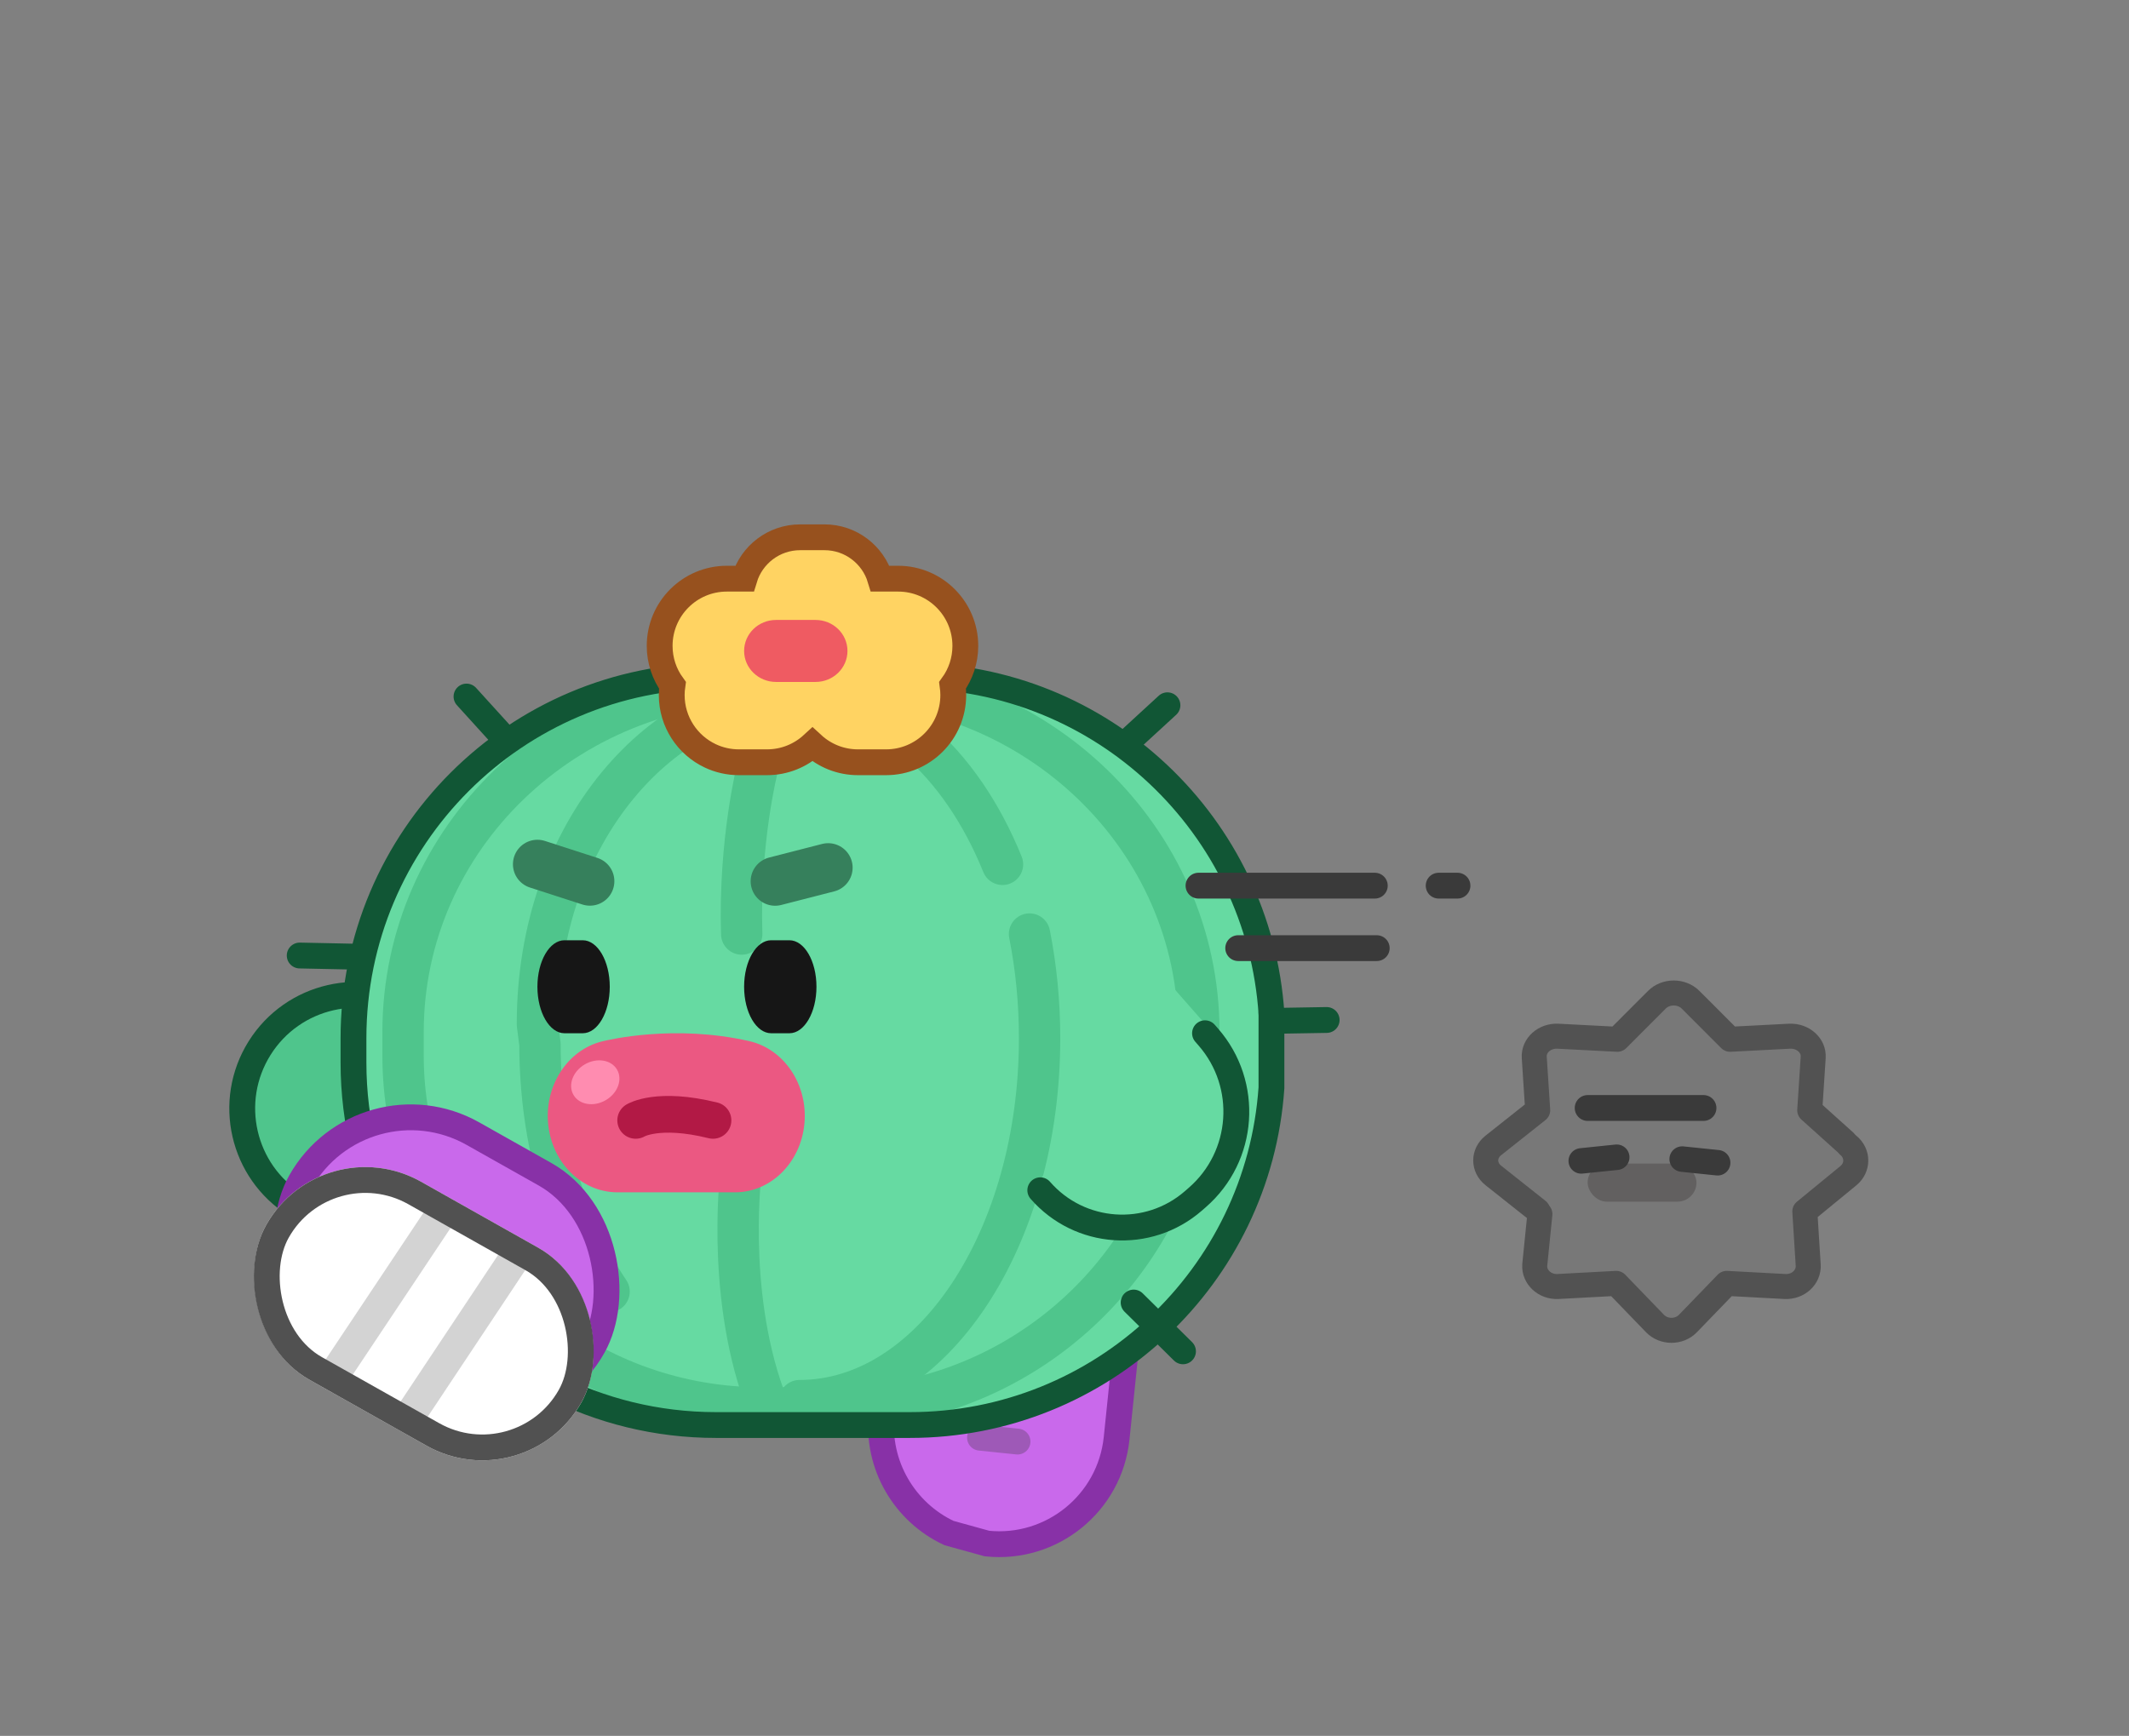<svg width="206" height="168" viewBox="0 0 206 168" fill="none" xmlns="http://www.w3.org/2000/svg">
<rect x="0" y="0" width="206" height="168" fill="#808080" stroke="none"/>
<path d="M95.525 147.972L95.527 147.972C101.64 148.604 107.108 144.159 107.739 138.046L108.58 129.897C109.211 123.784 104.767 118.317 98.654 117.685L98.653 117.685C92.539 117.054 87.072 121.498 86.441 127.611L85.599 135.76C84.968 141.874 89.412 147.341 95.525 147.972Z" fill="#C969EB"/>
<path d="M40.279 97.958L41.627 98.802L43.347 111.281L30.963 118.083L28.599 116.601C23.451 113.376 21.892 106.588 25.117 101.44C28.343 96.291 35.131 94.733 40.279 97.958Z" fill="#4FC58C" stroke="#115635" stroke-width="2.5" stroke-linecap="round"/>
<path d="M95.501 149.388C101.78 150.036 107.396 145.471 108.044 139.192L108.907 130.824C109.555 124.545 104.99 118.93 98.711 118.282C92.432 117.634 86.817 122.199 86.169 128.478L85.305 136.845C84.793 141.812 87.541 146.363 91.821 148.37" fill="#C969EB"/>
<path d="M95.501 149.388C101.78 150.036 107.396 145.471 108.044 139.192L108.907 130.824C109.555 124.545 104.99 118.93 98.711 118.282C92.432 117.634 86.817 122.199 86.169 128.478L85.305 136.845C84.793 141.812 87.541 146.363 91.821 148.37L95.501 149.388Z" stroke="#8831A7" stroke-width="2.5" stroke-miterlimit="10" stroke-linecap="round"/>
<path d="M98.454 139.518L94.826 139.143" stroke="#9E59B7" stroke-width="2.5" stroke-miterlimit="10" stroke-linecap="round"/>
<path d="M98.198 134.763L94.666 134.398" stroke="#3A3A3A" stroke-width="2.5" stroke-miterlimit="10" stroke-linecap="round"/>
<path d="M122.97 97.687C121.875 79.223 106.809 64.592 88.384 64.592H69.848C50.712 64.592 35.199 80.373 35.199 99.841V102.224C35.199 121.692 50.712 137.474 69.848 137.474H88.384C107.519 137.474 123.032 121.692 123.032 102.224V99.841C123.032 99.119 123.011 98.4 122.968 97.687H122.97Z" fill="#66DAA2" stroke="#4FC58C" stroke-width="0.078" stroke-miterlimit="10"/>
<path d="M46.411 123C41.767 117.255 39 110.023 39 102.169V99.878C39 81.168 54.703 66 74.072 66H80.928C100.297 66 116 81.168 116 99.878V102.169C116 103.384 115.935 104.583 115.805 105.764" stroke="#4FC58C" stroke-width="4" stroke-linecap="round" stroke-linejoin="round"/>
<path d="M114.277 111.03C110.023 125.608 96.557 136.259 80.606 136.259H73.749C65.555 136.259 58.016 133.448 52.045 128.737" stroke="#4FC58C" stroke-width="4" stroke-linecap="round" stroke-linejoin="round"/>
<path d="M97 83.653C92.965 73.681 85.566 67 77.107 67C64.329 67 52 80.328 52 99.136L52.247 101.055C52.247 110.391 54.8 118.849 58.933 125" stroke="#4FC58C" stroke-width="4" stroke-linecap="round" stroke-linejoin="round"/>
<path d="M77.363 135.554C90.191 135.554 100.59 119.852 100.59 100.484C100.59 96.978 100.25 93.593 99.616 90.398" stroke="#4FC58C" stroke-width="4" stroke-linecap="round" stroke-linejoin="round"/>
<path d="M73.289 74.339C73.289 74.339 71.492 81.404 71.767 90.398" stroke="#4FC58C" stroke-width="4" stroke-linecap="round" stroke-linejoin="round"/>
<path d="M71.741 112.978C71.741 112.978 70.174 124.712 73.944 135.178" stroke="#4FC58C" stroke-width="4" stroke-linecap="round" stroke-linejoin="round"/>
<path d="M123.033 98.185C121.854 79.884 106.636 65.404 88.036 65.404H69.273C49.905 65.404 34.203 81.106 34.203 100.474V102.846C34.203 108.653 35.615 114.131 38.113 118.954" stroke="#115635" stroke-width="2.498" stroke-linecap="round" stroke-linejoin="round"/>
<path d="M41.205 123.877C47.602 132.402 57.794 137.917 69.274 137.917H88.036C106.586 137.917 121.773 123.514 123.024 105.281C123.024 103.521 123.024 99.6 123.024 98" stroke="#115635" stroke-width="2.498" stroke-miterlimit="10" stroke-linecap="round"/>
<path d="M93.405 62.509C93.405 58.917 90.493 56.005 86.902 56.005H85.17C84.471 53.688 82.32 52 79.775 52H77.424C74.879 52 72.728 53.688 72.029 56.005H70.332C66.74 56.005 63.828 58.917 63.828 62.509C63.828 63.934 64.287 65.251 65.065 66.322C65.02 66.631 64.996 66.948 64.996 67.269C64.996 69.868 66.52 72.112 68.723 73.153C69.565 73.551 70.507 73.773 71.5 73.773H74.213C75.912 73.773 77.458 73.122 78.617 72.055C79.775 73.122 81.321 73.773 83.02 73.773H85.734C89.325 73.773 92.237 70.861 92.237 67.269C92.237 66.948 92.212 66.631 92.169 66.322C92.946 65.251 93.405 63.933 93.405 62.509Z" fill="#FFD362" stroke="#97511E" stroke-width="2.498" stroke-miterlimit="10" stroke-linecap="round"/>
<path d="M52 83.642L57.077 85.285" stroke="#36805C" stroke-width="4.737" stroke-miterlimit="10" stroke-linecap="round"/>
<path d="M80.131 83.974L75.001 85.291" stroke="#36805C" stroke-width="4.737" stroke-miterlimit="10" stroke-linecap="round"/>
<path d="M56.383 91H54.617C53.172 91 52 93.014 52 95.499V95.501C52 97.986 53.172 100 54.617 100H56.383C57.828 100 59 97.986 59 95.501V95.499C59 93.014 57.828 91 56.383 91Z" fill="#161616"/>
<path d="M76.383 91H74.617C73.172 91 72 93.014 72 95.499V95.501C72 97.986 73.172 100 74.617 100H76.383C77.828 100 79 97.986 79 95.501V95.499C79 93.014 77.828 91 76.383 91Z" fill="#161616"/>
<path d="M71.122 115.395H59.749C56.316 115.395 53.431 112.572 53.044 108.836C52.656 105.099 54.891 101.638 58.236 100.794C58.935 100.618 65.276 99.12 72.492 100.76C75.88 101.53 78.188 104.983 77.834 108.756C77.479 112.528 74.581 115.395 71.12 115.395H71.122Z" fill="#EB5882"/>
<path d="M61.508 108.432C61.508 108.432 63.659 107.108 68.988 108.433" stroke="#B21945" stroke-width="3.553" stroke-miterlimit="10" stroke-linecap="round"/>
<path d="M58.602 106.482C59.767 105.809 60.263 104.486 59.709 103.526C59.155 102.566 57.761 102.334 56.595 103.007C55.429 103.68 54.934 105.004 55.488 105.963C56.042 106.923 57.436 107.155 58.602 106.482Z" fill="#FF8CB0"/>
<path d="M115.965 85.716H133.025" stroke="#3A3A3A" stroke-width="2.498" stroke-miterlimit="10" stroke-linecap="round"/>
<path d="M119.807 91.762H133.212" stroke="#3A3A3A" stroke-width="2.498" stroke-miterlimit="10" stroke-linecap="round"/>
<path d="M139.203 85.716H141.025" stroke="#3A3A3A" stroke-width="2.498" stroke-miterlimit="10" stroke-linecap="round"/>
<path d="M112.96 68.258L109.11 71.795" stroke="#115635" stroke-width="2.501" stroke-linecap="round" stroke-linejoin="round"/>
<path d="M128.365 98.716L123.138 98.804" stroke="#115635" stroke-width="2.501" stroke-linecap="round" stroke-linejoin="round"/>
<path d="M45.139 67.414L48.653 71.284" stroke="#115635" stroke-width="2.501" stroke-linecap="round" stroke-linejoin="round"/>
<path d="M29 92.477L34.227 92.585" stroke="#115635" stroke-width="2.501" stroke-linecap="round" stroke-linejoin="round"/>
<path d="M115.828 114.916L115.472 115.225C111.097 119.032 104.465 118.572 100.658 114.198L113.002 95L116.865 99.394C120.881 103.961 120.416 110.923 115.828 114.916Z" fill="#66DAA2"/>
<path d="M114.465 130.783L109.69 126.063" stroke="#115635" stroke-width="2.501" stroke-linecap="round" stroke-linejoin="round"/>
<path d="M78.91 60H75.091C73.384 60 72 61.343 72 63C72 64.657 73.384 66 75.091 66H78.91C80.617 66 82 64.657 82 63C82 61.343 80.617 60 78.91 60Z" fill="#EF5B62"/>
<path d="M163.26 96.243L167.026 100.163L172.681 99.859C173.96 99.791 175.018 100.771 174.942 101.954L174.614 107.193L178.845 110.682C179.802 111.471 179.802 112.857 178.845 113.646L174.614 117.136L174.942 122.374C175.016 123.559 173.959 124.539 172.681 124.47L167.026 124.165L163.26 128.085C162.409 128.972 160.912 128.972 160.061 128.085L156.295 124.165L150.64 124.47C149.361 124.538 148.303 123.558 148.378 122.374L148.707 117.136L144.476 113.646C143.519 112.857 143.519 111.471 144.476 110.682L148.707 107.193L148.378 101.954C148.305 100.769 149.362 99.789 150.64 99.859L156.295 100.163L160.061 96.243C160.912 95.356 162.409 95.356 163.26 96.243Z" fill="#787878"/>
<path d="M148.786 117.166L144.488 113.757C143.515 112.986 143.515 111.632 144.488 110.861L148.786 107.452L148.453 102.334C148.378 101.176 149.452 100.219 150.75 100.287L156.496 100.584L160.322 96.754C161.188 95.888 162.708 95.888 163.573 96.754L167.4 100.584L173.145 100.287C174.444 100.22 175.519 101.178 175.443 102.334L175.109 107.452L178.5 110.5" stroke="#525252" stroke-width="2.421" stroke-linecap="round" stroke-linejoin="round"/>
<path d="M178.847 110.849C179.801 111.631 179.801 113.004 178.847 113.786L174.633 117.243L174.96 122.434C175.033 123.608 173.98 124.579 172.707 124.51L167.075 124.208L163.323 128.092C162.475 128.971 160.985 128.971 160.136 128.092L156.385 124.208L150.753 124.51C149.479 124.577 148.425 123.606 148.5 122.434L148.999 117.5" stroke="#525252" stroke-width="2.421" stroke-linecap="round" stroke-linejoin="round"/>
<rect x="153.619" y="112.612" width="10.531" height="3.686" rx="1.843" fill="#626060"/>
<path d="M153.621 107.233C154.338 107.233 163.184 107.233 164.828 107.233" stroke="#3A3A3A" stroke-width="2.501" stroke-linecap="round"/>
<path d="M153 112.355L156.433 112" stroke="#3A3A3A" stroke-width="2.467" stroke-miterlimit="10" stroke-linecap="round"/>
<path d="M166.199 112.533L162.766 112.178" stroke="#3A3A3A" stroke-width="2.467" stroke-miterlimit="10" stroke-linecap="round"/>
<path d="M100.657 115.197V115.197C104.463 119.571 111.096 120.031 115.47 116.225L115.847 115.896C120.43 111.908 120.912 104.96 116.924 100.377L116.596 100" stroke="#115635" stroke-width="2.5" stroke-linecap="round"/>
<rect x="35.085" y="103.703" width="32.5" height="24.5" rx="12.25" transform="rotate(29.392 35.085 103.703)" fill="#C969EB" stroke="#8831A7" stroke-width="2.5"/>
<rect x="31.156" y="108.971" width="35" height="22" rx="11" transform="rotate(29.392 31.156 108.971)" fill="white"/>
<path d="M42.357 118L32.357 133" stroke="#D3D3D3" stroke-width="3" stroke-linecap="square" stroke-linejoin="round"/>
<path d="M49.055 122.873L39.66 137" stroke="#D3D3D3" stroke-width="3" stroke-linecap="square" stroke-linejoin="round"/>
<rect x="31.632" y="110.673" width="32.5" height="19.5" rx="9.75" transform="rotate(29.392 31.632 110.673)" stroke="#515151" stroke-width="2.5"/>
</svg>
